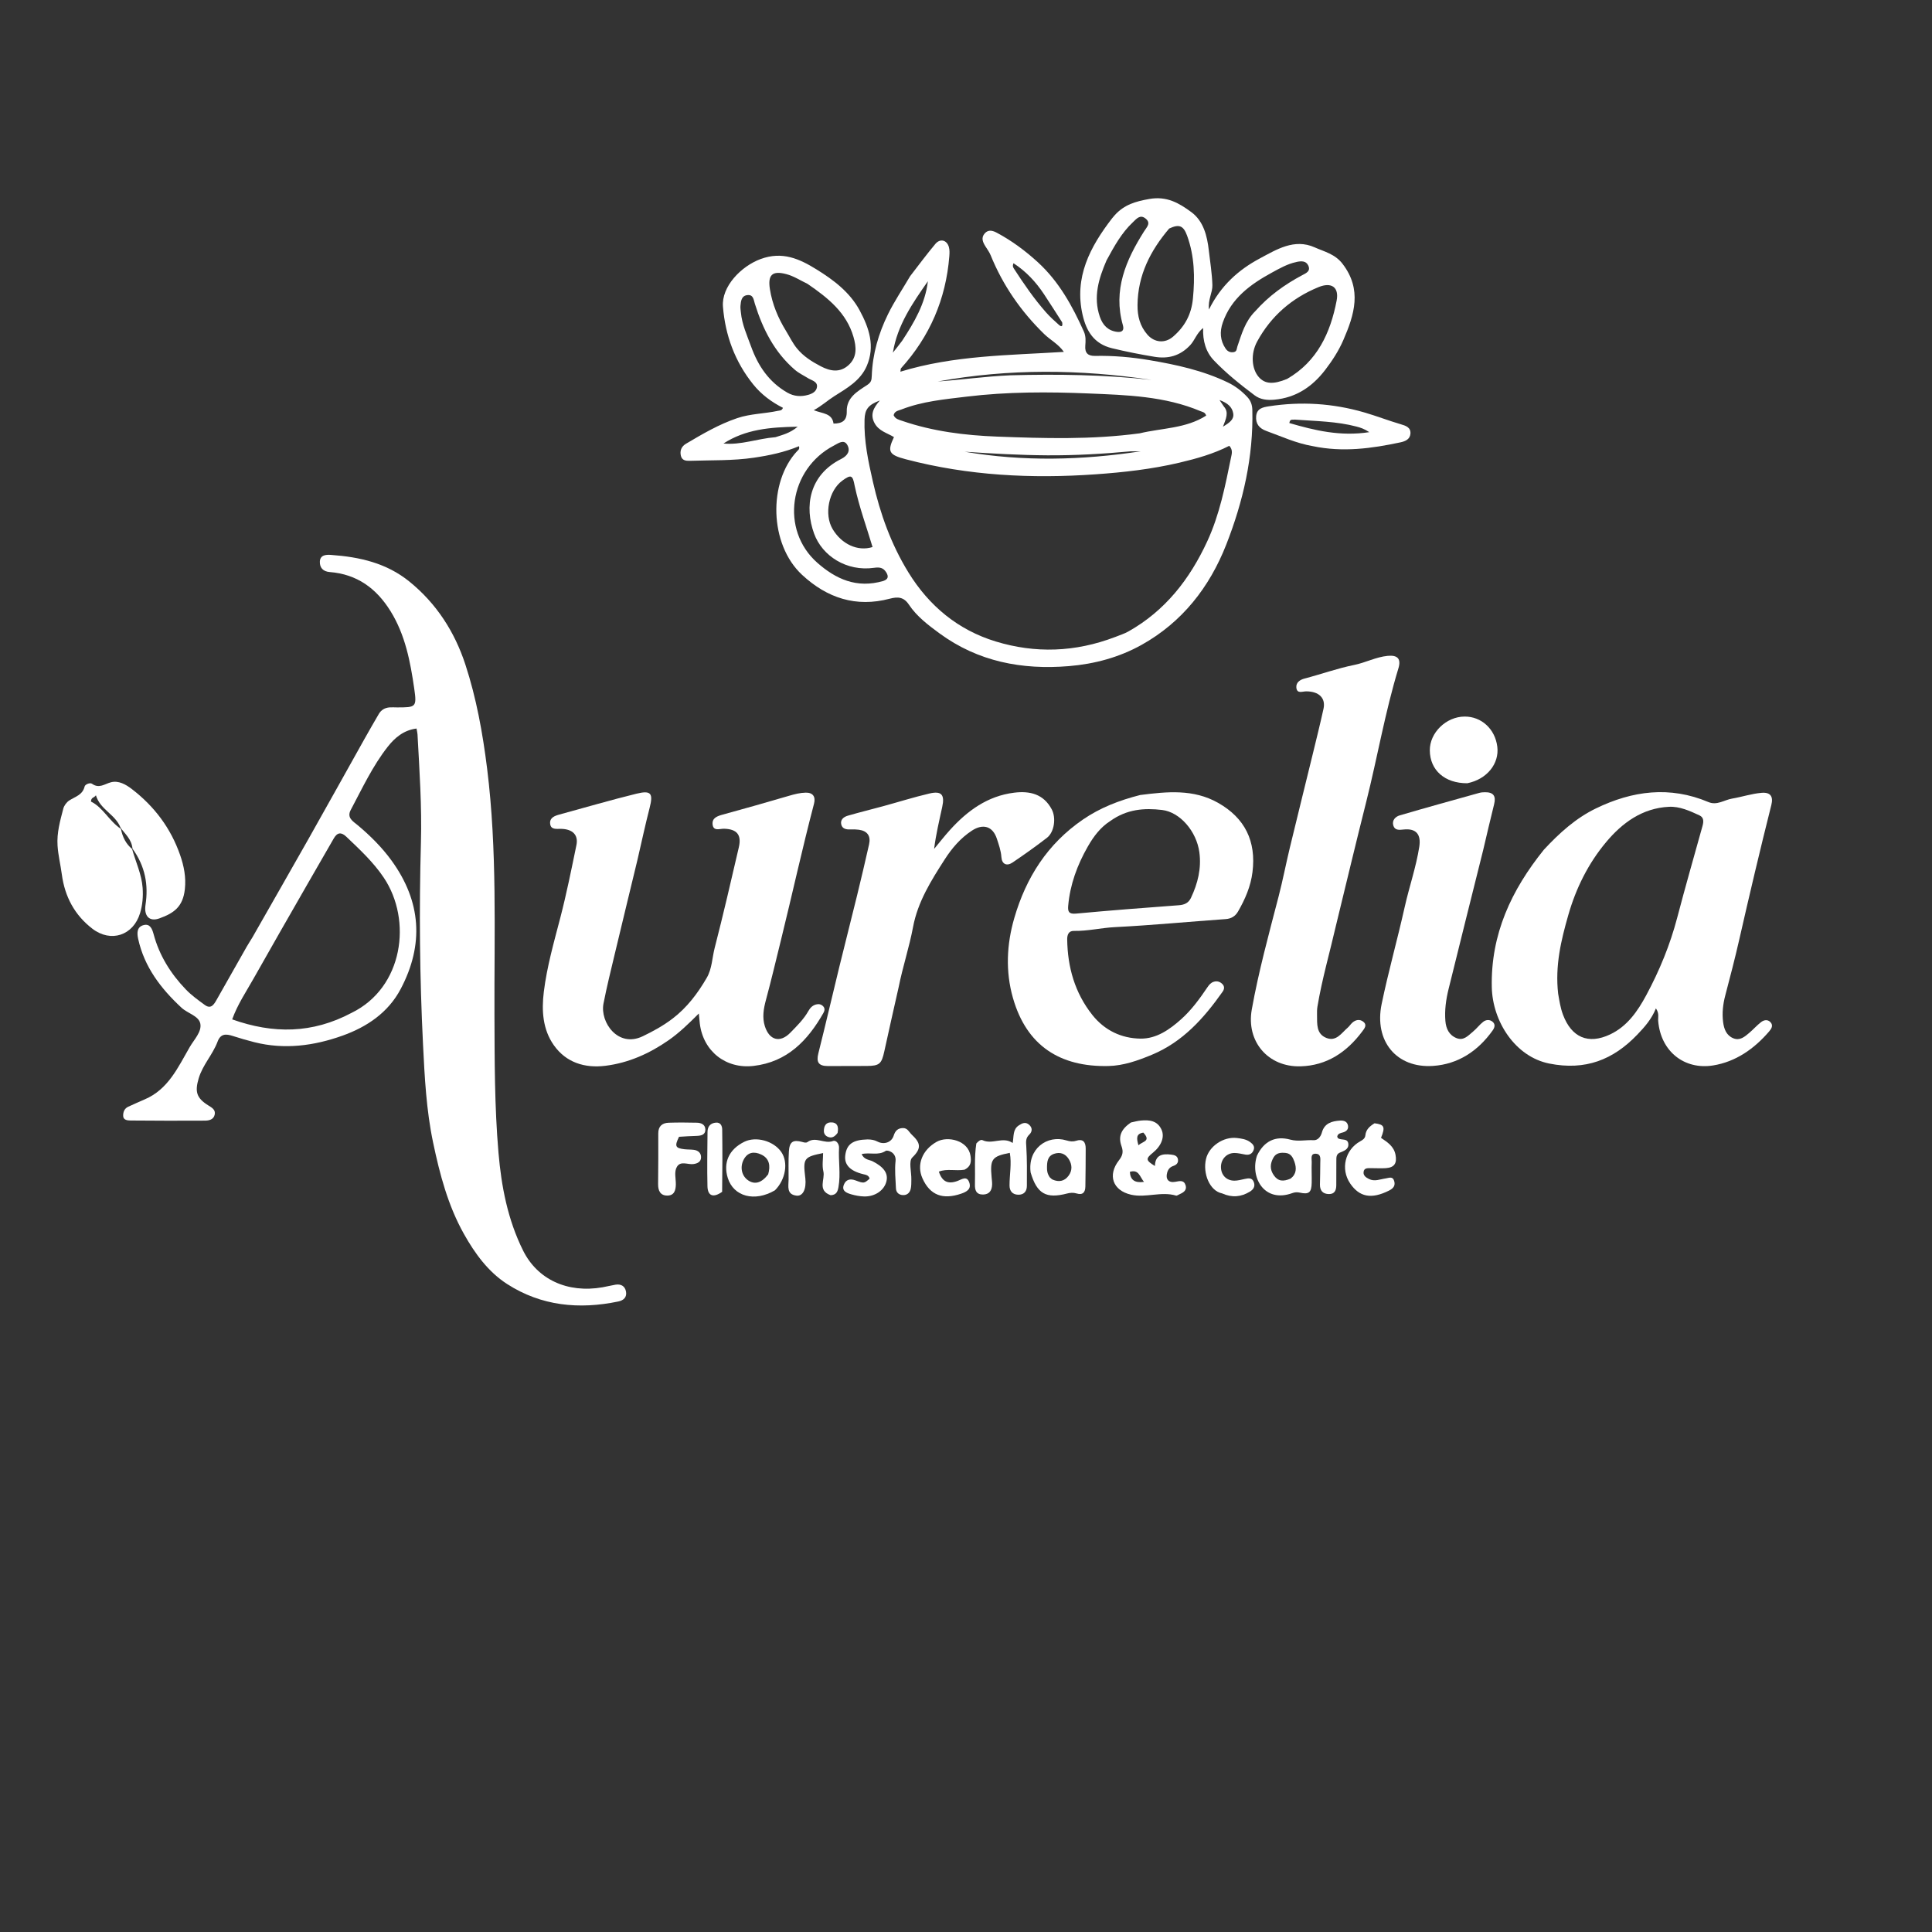 <?xml version="1.0" encoding="utf-8"?>
<svg version="1.1" id="Layer_1" x="0px" y="0px" width="100%" viewBox="0 0 1024 1024" enable-background="new 0 0 1024 1024" xmlns="http://www.w3.org/2000/svg">
  <rect x="0" y="0" width="1024" height="1024" fill="#333333" stroke="none"/>
  <defs/>
  <path opacity="1" stroke="none" d="&#10;M482.376,146.396 &#10;&#9;C486.935,140.47 491.188,134.753 495.751,129.295 &#10;&#9;C498.281,126.27 501.865,127.169 502.929,130.943 &#10;&#9;C503.366,132.491 503.283,134.246 503.152,135.884 &#10;&#9;C501.343,158.556 492.813,178.337 477.545,195.209 &#10;&#9;C477.365,195.409 477.426,195.827 477.235,197.003 &#10;&#9;C505.555,188.318 534.609,188.34 563.87,186.506 &#10;&#9;C560.987,182.359 556.732,180.247 553.467,177.07 &#10;&#9;C541.139,165.076 531.551,151.231 525.07,135.294 &#10;&#9;C524.358,133.543 523.274,132.156 522.323,130.615 &#10;&#9;C520.986,128.451 519.826,126.13 521.901,123.734 &#10;&#9;C523.872,121.456 526.29,122.271 528.316,123.349 &#10;&#9;C536.287,127.591 543.514,132.97 550.146,139.046 &#10;&#9;C561.278,149.245 568.403,162.192 574.489,175.787 &#10;&#9;C575.559,178.177 575.433,180.72 575.231,183.172 &#10;&#9;C574.906,187.116 576.656,188.709 580.397,188.635 &#10;&#9;C590.089,188.445 599.717,189.281 609.254,190.893 &#10;&#9;C623.521,193.303 637.624,196.371 650.791,202.714 &#10;&#9;C654.754,204.623 658.133,207.245 661.119,210.442 &#10;&#9;C662.921,212.372 663.698,214.615 663.763,217.241 &#10;&#9;C664.377,242.069 658.896,265.823 649.925,288.682 &#10;&#9;C641.058,311.278 626.557,329.8 605.065,341.793 &#10;&#9;C593.219,348.404 580.172,351.931 566.531,353.058 &#10;&#9;C541.66,355.112 518.421,350.698 497.953,335.697 &#10;&#9;C491.966,331.309 485.924,326.745 481.727,320.451 &#10;&#9;C479.028,316.403 475.925,316.178 471.544,317.335 &#10;&#9;C453.723,322.04 438.383,316.985 425.118,304.679 &#10;&#9;C407.677,288.498 407.119,255.563 422.505,239.104 &#10;&#9;C423.028,238.545 423.931,238.153 423.475,236.497 &#10;&#9;C415.778,239.707 407.753,241.393 399.552,242.598 &#10;&#9;C388.286,244.254 376.977,243.854 365.683,244.238 &#10;&#9;C363.656,244.307 361.498,244.113 360.892,241.61 &#10;&#9;C360.231,238.88 361.177,236.62 363.594,235.19 &#10;&#9;C372.321,230.027 381.044,224.896 390.746,221.617 &#10;&#9;C397.781,219.238 405.181,219.294 412.325,217.75 &#10;&#9;C413.264,217.547 414.377,217.761 414.973,216.149 &#10;&#9;C408.95,213.103 403.526,209.097 399.228,203.757 &#10;&#9;C389.538,191.721 384.397,177.721 383.182,162.548 &#10;&#9;C382.325,151.858 392.833,141.09 403.167,137.288 &#10;&#9;C414.649,133.064 423.719,137.181 432.727,142.762 &#10;&#9;C441.809,148.388 450.41,154.823 455.637,164.508 &#10;&#9;C460.635,173.768 463.922,183.473 459.406,193.962 &#10;&#9;C456.043,201.775 448.845,205.777 442.14,210.014 &#10;&#9;C438.647,212.221 435.685,215.015 431.301,217.42 &#10;&#9;C435.882,219.237 441.051,218.942 441.788,224.512 &#10;&#9;C446.454,224.477 448.905,222.93 448.797,218.028 &#10;&#9;C448.634,210.705 454.452,207.445 459.523,204.122 &#10;&#9;C461.734,202.674 461.974,201.594 462.062,199.125 &#10;&#9;C462.468,187.671 465.633,176.768 470.653,166.546 &#10;&#9;C474.017,159.697 478.319,153.308 482.376,146.396 &#10;M591.126,337.598 &#10;&#9;C593.43,336.65 595.862,335.929 598.018,334.718 &#10;&#9;C617.608,323.712 630.606,306.956 639.893,286.865 &#10;&#9;C646.454,272.674 649.387,257.509 652.495,242.375 &#10;&#9;C652.874,240.531 653.556,238.459 651.545,236.286 &#10;&#9;C643.229,240.547 634.154,243.104 625.023,245.25 &#10;&#9;C610.444,248.676 595.561,250.349 580.63,251.399 &#10;&#9;C546.723,253.786 513.132,252.111 480.09,243.419 &#10;&#9;C471.136,241.064 470.151,239.402 473.819,231.668 &#10;&#9;C470.199,229.469 465.809,228.5 463.522,224.247 &#10;&#9;C461.077,219.698 462.946,216.155 466.34,212.258 &#10;&#9;C460.113,214.596 458.404,217.038 458.228,222.359 &#10;&#9;C457.856,233.598 460.176,244.41 462.651,255.298 &#10;&#9;C466.52,272.312 472.304,288.478 481.465,303.365 &#10;&#9;C492.434,321.192 507.778,333.9 527.74,339.99 &#10;&#9;C548.667,346.375 569.777,345.755 591.126,337.598 &#10;M604.052,229.675 &#10;&#9;C615.874,226.827 628.597,227.165 639.301,220.279 &#10;&#9;C638.687,218.412 637.401,218.393 636.354,217.951 &#10;&#9;C617.384,209.942 597.128,209.375 577.103,208.546 &#10;&#9;C555.52,207.653 533.878,207.603 512.313,210.227 &#10;&#9;C500.612,211.65 488.898,212.691 477.803,217.022 &#10;&#9;C476.2,217.648 474.14,217.823 473.647,220.057 &#10;&#9;C474.482,222.063 476.398,222.458 478.057,223.028 &#10;&#9;C494.385,228.641 511.486,230.769 528.47,231.404 &#10;&#9;C553.34,232.334 578.332,233.13 604.052,229.675 &#10;M427.991,150.438 &#10;&#9;C424.249,148.668 420.769,146.336 416.699,145.273 &#10;&#9;C409.32,143.344 406.845,145.665 408.076,153.333 &#10;&#9;C409.355,161.294 412.397,168.557 416.598,175.39 &#10;&#9;C418.507,178.496 420.054,181.794 422.4,184.668 &#10;&#9;C425.858,188.906 430.339,191.69 435.041,194.145 &#10;&#9;C440.034,196.752 445.209,197.724 449.861,193.426 &#10;&#9;C454.433,189.203 453.853,183.746 452.368,178.586 &#10;&#9;C448.688,165.804 439.004,157.97 427.991,150.438 &#10;M468.209,307.912 &#10;&#9;C470.744,307.039 471.103,305.565 469.693,303.318 &#10;&#9;C468.114,300.802 466.104,300.55 463.285,300.952 &#10;&#9;C448.744,303.029 435.799,294.695 431.48,282.805 &#10;&#9;C426.306,268.559 428.737,251.852 445.807,243.278 &#10;&#9;C449.438,241.454 450.811,238.81 449.057,235.775 &#10;&#9;C447.259,232.663 444.287,234.967 442.049,236.128 &#10;&#9;C418.18,248.504 413.421,280.846 433.201,298.285 &#10;&#9;C442.885,306.823 453.999,312.065 468.209,307.912 &#10;M428.748,200.722 &#10;&#9;C426.225,199.145 423.447,197.863 421.222,195.941 &#10;&#9;C410.443,186.624 404.281,174.417 400.115,161.075 &#10;&#9;C399.406,158.805 399.313,156.058 396.12,156.413 &#10;&#9;C392.927,156.768 392.699,159.627 392.461,162.128 &#10;&#9;C392.352,163.27 392.58,164.447 392.687,165.606 &#10;&#9;C393.275,171.972 395.933,177.684 398.07,183.609 &#10;&#9;C401.815,193.989 407.597,202.526 417.313,208.101 &#10;&#9;C420.847,210.129 424.591,210.365 428.422,209.262 &#10;&#9;C430.564,208.646 432.649,207.549 433.014,205.154 &#10;&#9;C433.392,202.668 431.185,201.898 428.748,200.722 &#10;M452.987,257.452 &#10;&#9;C451.941,251.736 451.081,251.376 446.473,254.728 &#10;&#9;C439.237,259.993 436.688,272.625 441.294,280.399 &#10;&#9;C446.033,288.398 454.626,292.438 462.467,289.937 &#10;&#9;C459.337,279.393 455.469,269.029 452.987,257.452 &#10;M535.554,198.912 &#10;&#9;C560.52,198.271 585.457,198.558 610.31,201.35 &#10;&#9;C572.475,195.685 534.69,195.307 497.005,202.198 &#10;&#9;C509.521,201.316 521.988,199.509 535.554,198.912 &#10;M562.973,170.846 &#10;&#9;C559.74,165.831 556.564,160.779 553.262,155.811 &#10;&#9;C548.986,149.379 543.823,143.837 537.18,139.515 &#10;&#9;C536.513,141.038 537.001,141.758 537.437,142.43 &#10;&#9;C542.67,150.494 548.104,158.419 554.484,165.632 &#10;&#9;C556.563,167.983 558.918,170.104 561.264,172.198 &#10;&#9;C562.119,172.962 563.472,173.702 562.973,170.846 &#10;M478.172,180.599 &#10;&#9;C484.547,170.873 490.417,160.932 491.795,149.065 &#10;&#9;C483.674,160.686 475.597,172.303 473.251,186.916 &#10;&#9;C474.77,185.015 476.289,183.115 478.172,180.599 &#10;M411.037,231.712 &#10;&#9;C414.686,230.485 418.542,229.7 422.795,226.162 &#10;&#9;C408.086,226.397 395.087,227.539 383.461,235.071 &#10;&#9;C392.65,235.986 401.253,232.509 411.037,231.712 &#10;M599.297,239.212 &#10;&#9;C584.553,240.575 569.802,241.425 554.969,241.325 &#10;&#9;C540.383,241.228 525.84,240.401 511.295,239.425 &#10;&#9;C542.42,244.736 573.529,243.94 604.62,239.203 &#10;&#9;C603.13,239.203 601.641,239.203 599.297,239.212 &#10;M648.705,215.499 &#10;&#9;C651.422,218.593 649.825,221.886 648.198,226.152 &#10;&#9;C651.791,223.954 654.17,222.277 653.628,219.076 &#10;&#9;C653.059,215.715 650.698,213.613 646.361,212.027 &#10;&#9;C647.467,213.678 647.896,214.319 648.705,215.499 &#10;z" style="fill: rgb(255, 255, 255);"/>
  <path opacity="1" stroke="none" d="&#10;M133.791,496.823 &#10;&#9;C143.834,479.159 153.783,461.86 163.599,444.485 &#10;&#9;C173.577,426.822 183.413,409.08 193.333,391.384 &#10;&#9;C195.763,387.048 198.258,382.746 200.759,378.45 &#10;&#9;C202.024,376.277 203.993,375.118 206.475,374.932 &#10;&#9;C207.8,374.832 209.139,374.941 210.472,374.941 &#10;&#9;C220.399,374.945 220.985,374.859 219.564,365.047 &#10;&#9;C217.492,350.742 214.832,336.528 206.952,323.86 &#10;&#9;C199.424,311.759 189.159,304.329 174.752,303.193 &#10;&#9;C171.263,302.918 169.433,300.915 169.53,297.715 &#10;&#9;C169.645,293.898 173.199,293.955 175.569,294.124 &#10;&#9;C190.538,295.189 204.81,298.399 216.903,308.176 &#10;&#9;C231.342,319.85 240.998,334.924 246.663,352.235 &#10;&#9;C252.503,370.081 255.841,388.593 258.173,407.28 &#10;&#9;C263.579,450.595 261.918,494.107 262.072,537.562 &#10;&#9;C262.159,562.055 262.106,586.545 264.205,610.964 &#10;&#9;C265.749,628.942 269.108,646.484 277.277,662.88 &#10;&#9;C284.823,678.023 300.636,685.55 319.341,682.292 &#10;&#9;C321.637,681.893 323.898,681.293 326.197,680.913 &#10;&#9;C329.112,680.432 331.262,681.64 331.793,684.543 &#10;&#9;C332.334,687.501 330.601,689.212 327.743,689.809 &#10;&#9;C306.922,694.158 286.866,692.21 268.788,680.56 &#10;&#9;C258.77,674.104 251.707,664.404 245.86,653.961 &#10;&#9;C237.389,638.832 233.084,622.37 229.55,605.549 &#10;&#9;C225.936,588.343 225.068,570.876 224.205,553.462 &#10;&#9;C222.442,517.846 222.111,482.163 223.102,446.526 &#10;&#9;C223.637,427.325 222.32,408.292 221.287,389.199 &#10;&#9;C221.244,388.401 221.025,387.613 220.77,386.139 &#10;&#9;C213.928,386.971 209.185,391.11 205.521,395.773 &#10;&#9;C197.482,406.001 191.985,417.853 185.895,429.298 &#10;&#9;C183.646,433.524 187.228,435.387 189.647,437.417 &#10;&#9;C196.303,443.004 202.425,449.084 207.531,456.12 &#10;&#9;C223.257,477.788 224.807,500.633 212.37,524.186 &#10;&#9;C205.746,536.733 194.436,544.313 181.474,548.937 &#10;&#9;C166.373,554.324 150.741,556.397 134.823,552.385 &#10;&#9;C130.956,551.411 127.122,550.282 123.323,549.066 &#10;&#9;C119.777,547.931 116.923,547.787 115.316,552.094 &#10;&#9;C112.756,558.959 107.421,564.406 105.301,571.563 &#10;&#9;C103.183,578.714 104.179,581.998 110.42,585.903 &#10;&#9;C112.315,587.088 114.375,588.169 113.784,590.819 &#10;&#9;C113.198,593.441 110.753,593.944 108.647,593.959 &#10;&#9;C95.483,594.053 82.318,593.999 69.155,593.891 &#10;&#9;C67.561,593.878 65.389,593.65 65.29,591.546 &#10;&#9;C65.198,589.601 65.831,587.543 67.988,586.576 &#10;&#9;C70.874,585.284 73.741,583.947 76.652,582.714 &#10;&#9;C89.197,577.401 94.363,565.66 100.573,554.946 &#10;&#9;C102.872,550.981 107.033,546.84 106.168,542.529 &#10;&#9;C105.344,538.424 99.459,537.132 96.206,534.116 &#10;&#9;C85.291,523.995 76.488,512.547 73.218,497.579 &#10;&#9;C72.492,494.26 72.633,491.155 76.256,490.288 &#10;&#9;C79.51,489.508 80.661,492.31 81.406,495.097 &#10;&#9;C84.438,506.44 90.483,516.105 98.545,524.476 &#10;&#9;C101.515,527.559 105.078,530.113 108.556,532.655 &#10;&#9;C111.794,535.021 113.37,532.435 114.736,530.04 &#10;&#9;C120.094,520.644 125.392,511.215 130.738,501.813 &#10;&#9;C131.641,500.224 132.668,498.706 133.791,496.823 &#10;M186.339,536.837 &#10;&#9;C213.762,523.462 218.592,487.719 203.369,465.108 &#10;&#9;C197.801,456.837 190.664,450.259 183.586,443.497 &#10;&#9;C180.828,440.862 178.743,441.175 176.878,444.431 &#10;&#9;C172.168,452.653 167.396,460.841 162.688,469.065 &#10;&#9;C153.195,485.646 143.656,502.201 134.286,518.851 &#10;&#9;C130.423,525.716 125.94,532.299 123.059,540.294 &#10;&#9;C144.808,548.021 165.494,547.904 186.339,536.837 &#10;z" style="fill: rgb(255, 255, 255);"/>
  <path opacity="1" stroke="none" d="&#10;M337.85,455.801 &#10;&#9;C333.815,472.538 329.837,488.858 325.94,505.197 &#10;&#9;C323.82,514.087 321.607,522.965 319.86,531.931 &#10;&#9;C317.943,541.769 327.524,555.518 340.612,549.264 &#10;&#9;C346.228,546.581 351.536,543.641 356.44,539.909 &#10;&#9;C364.111,534.074 369.788,526.532 374.586,518.273 &#10;&#9;C377.423,513.39 377.431,507.711 378.792,502.43 &#10;&#9;C383.357,484.709 387.476,466.871 391.608,449.04 &#10;&#9;C393.144,442.411 390.513,439.418 383.745,439.247 &#10;&#9;C381.489,439.189 378.083,440.746 377.69,436.945 &#10;&#9;C377.33,433.477 380.253,432.522 383.204,431.717 &#10;&#9;C394.917,428.522 406.593,425.191 418.244,421.776 &#10;&#9;C421.144,420.925 424.057,420.181 427.042,420.118 &#10;&#9;C430.871,420.036 432.414,422.296 431.445,425.988 &#10;&#9;C425.155,449.953 419.87,474.162 413.937,498.21 &#10;&#9;C411.314,508.845 408.789,519.524 405.934,530.113 &#10;&#9;C404.727,534.593 403.914,539.256 405.386,543.898 &#10;&#9;C407.767,551.407 413.468,552.932 418.911,547.336 &#10;&#9;C422.372,543.777 425.971,540.27 428.451,535.873 &#10;&#9;C429.386,534.215 430.578,532.925 432.493,532.397 &#10;&#9;C433.91,532.006 435.159,532.255 436.192,533.25 &#10;&#9;C437.349,534.364 437.118,535.668 436.411,536.912 &#10;&#9;C428.084,551.557 417.211,562.889 399.388,564.958 &#10;&#9;C384.704,566.662 372.753,557.209 370.92,542.559 &#10;&#9;C370.739,541.111 370.636,539.653 370.397,537.168 &#10;&#9;C364.957,542.62 360.03,547.405 354.371,551.34 &#10;&#9;C344.226,558.395 333.211,563.34 320.917,564.885 &#10;&#9;C309.908,566.269 300.019,563.16 293.541,553.981 &#10;&#9;C287.667,545.658 286.995,535.717 288.238,525.664 &#10;&#9;C289.895,512.263 293.61,499.359 296.993,486.343 &#10;&#9;C300.291,473.653 302.865,460.77 305.519,447.922 &#10;&#9;C306.627,442.557 303.514,439.432 297.394,439.309 &#10;&#9;C294.887,439.259 291.839,439.935 291.572,436.402 &#10;&#9;C291.346,433.399 293.992,432.398 296.533,431.708 &#10;&#9;C310.147,428.009 323.691,424.024 337.388,420.664 &#10;&#9;C345.125,418.766 346.284,420.536 344.317,428.179 &#10;&#9;C341.996,437.2 340.049,446.316 337.85,455.801 &#10;z" style="fill: rgb(255, 255, 255);"/>
  <path opacity="1" stroke="none" d="&#10;M818.307,450.338 &#10;&#9;C826.531,441.497 835.171,433.682 845.799,428.515 &#10;&#9;C865.185,419.09 885.049,416.469 905.505,425.112 &#10;&#9;C910.045,427.03 913.901,423.966 918.053,423.268 &#10;&#9;C923.283,422.388 928.386,420.655 933.707,420.211 &#10;&#9;C938.36,419.822 939.987,422.123 938.841,426.674 &#10;&#9;C932.876,450.367 927.272,474.142 921.849,497.967 &#10;&#9;C919.605,507.827 917.056,517.669 914.463,527.471 &#10;&#9;C913.21,532.209 912.658,537.001 913.296,541.813 &#10;&#9;C913.76,545.313 914.961,548.756 918.644,550.284 &#10;&#9;C922.177,551.751 924.708,549.5 927.132,547.453 &#10;&#9;C929.28,545.638 931.156,543.489 933.368,541.764 &#10;&#9;C934.866,540.596 936.88,540.164 938.386,541.779 &#10;&#9;C939.993,543.505 938.92,545.231 937.69,546.666 &#10;&#9;C929.75,555.924 919.966,562.776 907.959,564.708 &#10;&#9;C892.824,567.143 880.212,557.344 878.877,541.117 &#10;&#9;C878.721,539.216 879.544,537.176 877.665,534.457 &#10;&#9;C875.362,540.229 871.646,544.359 867.824,548.351 &#10;&#9;C855.008,561.739 840.274,567.539 821.102,563.696 &#10;&#9;C803.208,560.109 791.061,541.53 790.682,523.171 &#10;&#9;C790.104,495.137 801.028,471.8 818.307,450.338 &#10;M825.849,526.664 &#10;&#9;C826.503,530.43 827.054,534.19 828.42,537.825 &#10;&#9;C832.938,549.849 841.778,553.737 853.35,548.283 &#10;&#9;C862.49,543.976 867.994,535.948 872.558,527.464 &#10;&#9;C879.58,514.411 885.193,500.745 888.972,486.331 &#10;&#9;C893.224,470.107 897.861,453.985 902.353,437.825 &#10;&#9;C902.979,435.571 903.186,433.29 900.756,432.167 &#10;&#9;C895.614,429.791 890.298,427.331 884.552,427.621 &#10;&#9;C870.437,428.332 859.828,436.105 851.236,446.388 &#10;&#9;C841.783,457.699 835.3,470.758 831.215,485.056 &#10;&#9;C827.399,498.416 824.169,511.763 825.849,526.664 &#10;z" style="fill: rgb(255, 255, 255);"/>
  <path opacity="1" stroke="none" d="&#10;M708.209,490.047 &#10;&#9;C704.815,504.824 700.684,519.012 698.261,533.589 &#10;&#9;C698.017,535.057 698.034,536.581 698.056,538.077 &#10;&#9;C698.125,542.742 697.608,547.972 702.987,550.116 &#10;&#9;C708.278,552.226 711.016,547.508 714.319,544.686 &#10;&#9;C715.197,543.935 715.824,542.896 716.678,542.111 &#10;&#9;C718.482,540.455 720.697,540.036 722.587,541.552 &#10;&#9;C724.783,543.312 723.141,545.181 721.966,546.751 &#10;&#9;C713.786,557.687 703.232,564.793 689.292,565.176 &#10;&#9;C672.096,565.648 660.435,552.01 663.473,535.041 &#10;&#9;C667.103,514.765 672.568,494.9 677.729,474.971 &#10;&#9;C679.933,466.461 681.59,457.812 683.651,449.263 &#10;&#9;C687.619,432.805 691.715,416.377 695.726,399.929 &#10;&#9;C697.696,391.851 699.698,383.778 701.49,375.66 &#10;&#9;C702.746,369.972 699.029,366.408 692.249,366.436 &#10;&#9;C690.273,366.444 687.426,367.853 687.093,364.457 &#10;&#9;C686.829,361.768 688.977,360.284 691.381,359.658 &#10;&#9;C700.212,357.358 708.793,354.237 717.794,352.427 &#10;&#9;C723.74,351.232 729.293,348.217 735.483,347.619 &#10;&#9;C740.788,347.106 742.722,349.196 741.185,354.242 &#10;&#9;C734.107,377.473 730.055,401.43 724.143,424.941 &#10;&#9;C718.728,446.476 713.553,468.072 708.209,490.047 &#10;z" style="fill: rgb(255, 255, 255);"/>
  <path opacity="1" stroke="none" d="&#10;M604.318,421.373 &#10;&#9;C618.658,419.544 632.559,418.145 645.599,425.514 &#10;&#9;C659.857,433.572 665.877,445.89 663.847,462.21 &#10;&#9;C662.897,469.854 659.933,476.605 656.176,483.133 &#10;&#9;C654.746,485.618 652.561,486.933 649.662,487.136 &#10;&#9;C630.082,488.508 610.546,490.415 590.929,491.397 &#10;&#9;C583.681,491.759 576.497,493.546 569.137,493.402 &#10;&#9;C566.267,493.347 565.604,495.678 565.637,497.954 &#10;&#9;C565.851,512.663 569.684,526.223 578.936,537.909 &#10;&#9;C585.433,546.115 594.357,550.359 604.501,550.492 &#10;&#9;C612.942,550.603 619.948,545.679 626.102,540.157 &#10;&#9;C631.571,535.251 635.89,529.301 639.993,523.227 &#10;&#9;C640.86,521.944 641.791,520.837 643.311,520.358 &#10;&#9;C645.092,519.797 646.651,520.323 647.89,521.57 &#10;&#9;C649.13,522.818 648.968,524.263 647.986,525.655 &#10;&#9;C638.083,539.677 626.95,552.196 610.525,559.041 &#10;&#9;C603.067,562.148 595.475,564.826 587.522,565.011 &#10;&#9;C561.922,565.608 544.091,554.334 536.857,528.857 &#10;&#9;C532.9,514.924 533.512,500.612 537.606,486.545 &#10;&#9;C543.857,465.067 555.21,447.263 573.909,434.418 &#10;&#9;C583.112,428.096 593.239,424.194 604.318,421.373 &#10;M588.606,435.058 &#10;&#9;C583.255,438.446 579.626,443.327 576.535,448.734 &#10;&#9;C570.944,458.515 567.141,468.862 566.158,480.154 &#10;&#9;C565.892,483.2 566.561,484.577 570.304,484.228 &#10;&#9;C588.473,482.533 606.672,481.142 624.871,479.789 &#10;&#9;C627.851,479.568 629.974,478.556 631.243,475.871 &#10;&#9;C634.864,468.211 636.838,460.261 635.683,451.706 &#10;&#9;C634.191,440.651 625.455,430.448 615.956,429.305 &#10;&#9;C606.52,428.169 597.318,428.862 588.606,435.058 &#10;z" style="fill: rgb(255, 255, 255);"/>
  <path opacity="1" stroke="none" d="&#10;M476.302,523.221 &#10;&#9;C473.716,534.824 471.127,546 468.707,557.212 &#10;&#9;C467.267,563.877 466.141,564.953 459.396,564.981 &#10;&#9;C452.565,565.008 445.734,565.032 438.903,565.033 &#10;&#9;C433.799,565.034 432.557,562.995 433.768,558.192 &#10;&#9;C437.579,543.076 441.087,527.884 444.789,512.74 &#10;&#9;C447.895,500.033 451.152,487.362 454.258,474.654 &#10;&#9;C456.464,465.628 458.594,456.582 460.63,447.517 &#10;&#9;C461.62,443.109 459.752,440.398 455.209,439.778 &#10;&#9;C453.741,439.578 452.233,439.551 450.752,439.616 &#10;&#9;C448.583,439.711 446.487,439.338 445.901,437.056 &#10;&#9;C445.226,434.429 447.212,432.959 449.357,432.335 &#10;&#9;C455.571,430.526 461.866,428.998 468.112,427.293 &#10;&#9;C476.266,425.066 484.343,422.521 492.565,420.591 &#10;&#9;C499.01,419.079 500.818,421.144 499.397,427.71 &#10;&#9;C497.823,434.984 496.065,442.218 495.102,449.939 &#10;&#9;C497.859,446.628 500.51,443.222 503.393,440.024 &#10;&#9;C512.643,429.766 523.386,421.885 537.535,420.135 &#10;&#9;C545.808,419.112 553.143,420.812 557.468,429.027 &#10;&#9;C559.827,433.508 558.841,441.009 554.898,444.056 &#10;&#9;C548.983,448.625 542.873,452.957 536.682,457.146 &#10;&#9;C533.564,459.255 531.019,458.039 530.758,454.256 &#10;&#9;C530.522,450.842 529.391,447.717 528.378,444.601 &#10;&#9;C526.183,437.843 520.975,436.391 515.051,440.304 &#10;&#9;C509.092,444.239 504.583,449.504 500.78,455.41 &#10;&#9;C493.564,466.614 486.435,477.963 483.945,491.296 &#10;&#9;C481.956,501.949 478.514,512.215 476.302,523.221 &#10;z" style="fill: rgb(255, 255, 255);"/>
  <path opacity="1" stroke="none" d="&#10;M590.94,113.935 &#10;&#9;C596.006,108.411 601.892,106.769 609.042,105.479 &#10;&#9;C618.486,103.776 625.006,107.706 631.39,112.394 &#10;&#9;C637.906,117.179 639.827,125.048 640.701,132.75 &#10;&#9;C641.393,138.843 642.402,144.904 642.59,151.087 &#10;&#9;C642.714,155.157 640.184,158.643 640.765,164.067 &#10;&#9;C647.103,151.281 656.531,142.958 667.659,137.015 &#10;&#9;C676.559,132.262 686.013,126.279 696.81,131.108 &#10;&#9;C701.921,133.394 707.553,134.601 711.546,139.789 &#10;&#9;C722.053,153.442 717.843,166.768 711.984,180.272 &#10;&#9;C709.536,185.914 706.194,191.079 702.452,195.973 &#10;&#9;C695.591,204.946 686.935,210.809 675.401,211.846 &#10;&#9;C671.624,212.185 668.022,211.821 664.93,209.494 &#10;&#9;C657.356,203.796 649.92,197.866 643.384,191.02 &#10;&#9;C639.181,186.617 637.417,180.792 637.687,173.83 &#10;&#9;C634.229,176.578 633.308,180.276 630.856,182.911 &#10;&#9;C625.484,188.685 619.128,190.302 611.867,189.101 &#10;&#9;C604.325,187.853 596.825,186.375 589.368,184.566 &#10;&#9;C579.81,182.248 575.788,175.458 573.828,167.009 &#10;&#9;C569.191,147.019 577.749,130.859 589.414,115.729 &#10;&#9;C589.82,115.202 590.279,114.716 590.94,113.935 &#10;M682.188,200.836 &#10;&#9;C698.189,191.584 705.155,176.459 708.448,159.311 &#10;&#9;C709.81,152.22 705.717,149.364 698.837,152.186 &#10;&#9;C684.683,157.992 673.641,167.54 666.298,181.055 &#10;&#9;C662.794,187.505 663.37,195.551 667.209,199.883 &#10;&#9;C670.427,203.515 674.774,203.901 682.188,200.836 &#10;M619.681,121.134 &#10;&#9;C609.73,132.837 603.066,145.853 602.911,161.661 &#10;&#9;C602.852,167.584 604.179,172.792 608.119,177.335 &#10;&#9;C611.842,181.627 617.454,182.133 621.732,178.45 &#10;&#9;C627.923,173.119 631.454,166.735 632.268,158.31 &#10;&#9;C633.374,146.871 633.142,135.747 629.179,124.885 &#10;&#9;C627.254,119.609 625.004,118.627 619.681,121.134 &#10;M586.481,138.029 &#10;&#9;C582.352,147.624 579.33,157.335 582.928,167.87 &#10;&#9;C584.459,172.352 587.295,175.299 592.087,175.899 &#10;&#9;C594.522,176.203 595.984,175.262 595.165,172.408 &#10;&#9;C589.817,153.777 596.752,137.883 606.38,122.634 &#10;&#9;C607.803,120.379 610.212,118.269 607.157,115.818 &#10;&#9;C604.237,113.474 602.31,116.043 600.419,117.824 &#10;&#9;C594.52,123.381 590.643,130.349 586.481,138.029 &#10;M665.366,164.879 &#10;&#9;C672.401,156.943 680.838,150.841 690.157,145.881 &#10;&#9;C692.203,144.792 694.833,143.76 693.408,140.729 &#10;&#9;C692.209,138.179 689.714,138.313 687.295,138.815 &#10;&#9;C682.485,139.814 678.198,142.262 674.035,144.537 &#10;&#9;C662.809,150.67 652.571,158.067 648.096,170.967 &#10;&#9;C646.411,175.823 646.668,180.458 649.605,184.78 &#10;&#9;C650.621,186.274 652.111,186.973 653.937,186.625 &#10;&#9;C655.66,186.297 655.438,184.766 655.869,183.533 &#10;&#9;C658.109,177.122 659.807,170.42 665.366,164.879 &#10;z" style="fill: rgb(255, 255, 255);"/>
  <path opacity="1" stroke="none" d="&#10;M786.046,450.838 &#10;&#9;C779.89,475.601 773.732,499.935 767.751,524.312 &#10;&#9;C766.405,529.8 765.613,535.444 766.085,541.145 &#10;&#9;C766.422,545.213 768.04,548.673 772.042,550.245 &#10;&#9;C775.859,551.744 778.26,548.789 780.77,546.735 &#10;&#9;C782.689,545.165 784.191,543.074 786.147,541.562 &#10;&#9;C787.657,540.396 789.68,540.255 791.226,541.667 &#10;&#9;C792.778,543.083 792.079,544.832 791.099,546.204 &#10;&#9;C783.336,557.067 772.847,564.053 759.548,564.955 &#10;&#9;C740.177,566.268 728.22,551.792 732.305,532.117 &#10;&#9;C735.878,514.908 740.673,497.955 744.504,480.794 &#10;&#9;C746.896,470.085 750.539,459.695 752.248,448.819 &#10;&#9;C753.291,442.179 750.538,438.921 743.86,439.667 &#10;&#9;C741.547,439.926 739.245,440.146 738.477,437.507 &#10;&#9;C737.679,434.767 739.616,432.832 741.874,432.17 &#10;&#9;C755.911,428.056 770.013,424.162 784.104,420.231 &#10;&#9;C785.053,419.966 786.083,419.915 787.077,419.903 &#10;&#9;C791.536,419.847 793.001,421.893 791.92,426.24 &#10;&#9;C789.918,434.286 788.039,442.362 786.046,450.838 &#10;z" style="fill: rgb(255, 255, 255);"/>
  <path opacity="1" stroke="none" d="&#10;M70.02,449.994 &#10;&#9;C71.915,456.851 75.073,463.332 75.598,470.606 &#10;&#9;C75.928,475.177 75.54,479.634 74.257,483.917 &#10;&#9;C70.693,495.815 58.773,499.797 48.92,492.206 &#10;&#9;C39.55,484.988 34.346,475.25 32.77,463.443 &#10;&#9;C32.092,458.364 30.847,453.386 30.504,448.215 &#10;&#9;C30.052,441.387 31.878,435.004 33.551,428.587 &#10;&#9;C33.978,426.95 35.305,425.17 36.73,424.25 &#10;&#9;C39.869,422.226 43.778,421.373 44.848,416.866 &#10;&#9;C45.12,415.719 47.726,414.664 48.758,415.407 &#10;&#9;C52.558,418.144 55.414,415.501 58.821,414.616 &#10;&#9;C62.868,413.565 66.753,415.815 69.887,418.221 &#10;&#9;C81.767,427.342 90.482,438.877 95.449,453.131 &#10;&#9;C97.504,459.026 98.671,464.986 97.983,471.268 &#10;&#9;C96.953,480.683 92.133,484.004 84.489,486.762 &#10;&#9;C79.056,488.722 76.238,485.392 77.125,479.586 &#10;&#9;C78.731,469.063 76.996,459.148 70.223,449.814 &#10;&#9;C69.765,444.786 66.376,442.181 63.88,438.67 &#10;&#9;C61.142,431.574 53.109,429.194 50.83,421.519 &#10;&#9;C49.926,422.927 48.257,422.486 48.228,424.86 &#10;&#9;C54.605,427.931 57.753,435.114 64.087,439.344 &#10;&#9;C64.991,443.777 66.779,447.301 70.02,449.994 &#10;z" style="fill: rgb(255, 255, 255);"/>
  <path opacity="1" stroke="none" d="&#10;M695.802,236.46 &#10;&#9;C686.94,234.94 679.224,231.313 671.254,228.443 &#10;&#9;C667.471,227.08 665.41,224.645 665.792,220.571 &#10;&#9;C666.172,216.499 669.261,215.852 672.58,215.34 &#10;&#9;C689.624,212.714 706.322,213.743 722.975,218.557 &#10;&#9;C729.536,220.454 735.867,222.932 742.397,224.848 &#10;&#9;C744.978,225.605 747.872,226.473 747.554,229.934 &#10;&#9;C747.285,232.858 744.822,233.907 742.254,234.456 &#10;&#9;C727.028,237.71 711.745,239.807 695.802,236.46 &#10;M686.135,222.384 &#10;&#9;C685.178,222.635 683.696,221.796 683.384,224.226 &#10;&#9;C696.841,228.128 710.321,231.421 725.762,229.053 &#10;&#9;C723.047,227.257 721.098,226.655 719.044,226.111 &#10;&#9;C708.499,223.319 697.652,223.232 686.135,222.384 &#10;z" style="fill: rgb(255, 255, 255);"/>
  <path opacity="1" stroke="none" d="&#10;M666.23,612.52 &#10;&#9;C669.929,604.787 676.036,601.864 683.921,604.027 &#10;&#9;C688.019,605.152 692.101,604.099 696.19,604.328 &#10;&#9;C698.417,604.452 699.993,602.575 700.635,600.229 &#10;&#9;C701.981,595.306 705.932,594.204 710.29,593.932 &#10;&#9;C712.21,593.812 714.089,594.382 714.474,596.623 &#10;&#9;C714.811,598.585 713.573,599.706 711.769,600.211 &#10;&#9;C710.491,600.568 709.109,600.75 708.763,602.376 &#10;&#9;C708.897,602.69 708.939,603.09 709.159,603.258 &#10;&#9;C710.87,604.563 714.436,603.032 714.658,606.398 &#10;&#9;C714.846,609.257 712.255,610.018 710.084,610.949 &#10;&#9;C708.195,611.759 708.288,613.543 708.288,615.23 &#10;&#9;C708.286,619.556 708.288,623.881 708.257,628.207 &#10;&#9;C708.238,630.818 707.424,632.917 704.347,632.877 &#10;&#9;C701.089,632.834 699.537,631.011 699.599,627.769 &#10;&#9;C699.673,623.946 699.77,620.123 699.775,616.3 &#10;&#9;C699.778,614.373 700.307,611.72 697.553,611.515 &#10;&#9;C694.335,611.276 695.312,614.203 695.24,615.95 &#10;&#9;C695.091,619.603 695.3,623.27 695.225,626.928 &#10;&#9;C695.121,632.053 693.767,633.202 688.925,632.117 &#10;&#9;C687.519,631.803 686.254,631.895 685.032,632.343 &#10;&#9;C670.01,637.844 662.435,623.921 666.23,612.52 &#10;M684.053,624.674 &#10;&#9;C687.223,622.248 687.246,619.049 686.062,615.709 &#10;&#9;C685.281,613.501 684.207,611.367 681.416,611.084 &#10;&#9;C678.829,610.822 676.388,610.972 674.928,613.602 &#10;&#9;C673.186,616.742 672.935,619.736 675.142,622.916 &#10;&#9;C677.385,626.15 680.114,626.376 684.053,624.674 &#10;z" style="fill: rgb(255, 255, 255);"/>
  <path opacity="1" stroke="none" d="&#10;M777.697,415.134 &#10;&#9;C765.728,415.197 757.923,408.208 757.828,397.747 &#10;&#9;C757.743,388.374 766.454,379.867 776.216,379.792 &#10;&#9;C785.193,379.722 792.436,386.378 793.605,395.77 &#10;&#9;C794.725,404.772 788.089,413.066 777.697,415.134 &#10;z" style="fill: rgb(255, 255, 255);"/>
  <path opacity="1" stroke="none" d="&#10;M599.385,594.957 &#10;&#9;C601.394,594.5 603.013,594.076 604.659,593.916 &#10;&#9;C609.205,593.472 613.471,593.955 615.643,598.767 &#10;&#9;C617.389,602.633 615.529,607.336 611.074,610.955 &#10;&#9;C607.138,614.152 607.224,614.997 612.134,618.003 &#10;&#9;C612.287,612.062 616.151,611.408 620.709,611.959 &#10;&#9;C622.366,612.16 624.125,612.529 624.368,614.674 &#10;&#9;C624.575,616.491 623.393,617.464 621.888,617.969 &#10;&#9;C620.124,618.56 619.137,619.739 618.643,621.451 &#10;&#9;C617.632,624.96 619.325,627.047 622.944,626.381 &#10;&#9;C625.214,625.964 627.474,625.335 628.358,628.12 &#10;&#9;C629.301,631.093 626.932,632.191 624.751,633.194 &#10;&#9;C624.298,633.402 623.744,633.813 623.365,633.699 &#10;&#9;C615.424,631.319 607.307,635.015 599.476,633.213 &#10;&#9;C589.754,630.976 586.955,622.865 593.029,615.039 &#10;&#9;C594.992,612.509 595.543,610.603 594.424,607.487 &#10;&#9;C592.548,602.261 594.244,598.49 599.385,594.957 &#10;M598.844,621.1 &#10;&#9;C599.111,625.467 601.454,627.068 606.331,626.423 &#10;&#9;C604.038,623.613 603.587,619.671 598.844,621.1 &#10;M606.001,600.307 &#10;&#9;C602.015,600.934 602.382,603.415 603.405,607.036 &#10;&#9;C605.595,604.887 610.256,604.969 606.001,600.307 &#10;z" style="fill: rgb(255, 255, 255);"/>
  <path opacity="1" stroke="none" d="&#10;M459.837,603.91 &#10;&#9;C461.95,603.935 463.537,604.255 465.067,605.055 &#10;&#9;C468.471,606.834 472.505,605.575 473.657,601.944 &#10;&#9;C474.508,599.261 475.907,597.967 478.543,597.896 &#10;&#9;C481.043,597.83 481.753,599.976 483.263,601.395 &#10;&#9;C487.846,605.7 488.656,608.558 483.534,613.489 &#10;&#9;C481.51,615.438 483.117,621.138 483.031,625.129 &#10;&#9;C482.995,626.789 483.073,628.497 482.708,630.094 &#10;&#9;C482.215,632.247 480.718,633.598 478.378,633.413 &#10;&#9;C476.279,633.247 474.957,631.934 474.868,629.843 &#10;&#9;C474.662,625.026 474.142,620.148 474.661,615.394 &#10;&#9;C475.169,610.731 470.375,609.372 469.437,609.996 &#10;&#9;C465.474,612.63 461.102,610.624 456.701,611.696 &#10;&#9;C458.017,614.771 460.719,614.602 462.583,615.553 &#10;&#9;C468.405,618.522 470.841,621.87 469.833,626.102 &#10;&#9;C468.695,630.876 463.813,634.306 457.963,634.142 &#10;&#9;C455.662,634.078 453.318,633.637 451.101,632.993 &#10;&#9;C448.668,632.287 445.927,631.187 447.295,627.851 &#10;&#9;C448.392,625.174 450.599,624.571 453.51,625.663 &#10;&#9;C457.991,627.344 458.052,627.18 460.918,624.724 &#10;&#9;C460.504,622.924 458.993,622.686 457.533,622.337 &#10;&#9;C450.578,620.673 447.38,617.312 448.006,612.352 &#10;&#9;C448.748,606.471 451.939,604.107 459.837,603.91 &#10;z" style="fill: rgb(255, 255, 255);"/>
  <path opacity="1" stroke="none" d="&#10;M728.54,595.36 &#10;&#9;C733.761,596.008 734.303,597.282 731.971,603.083 &#10;&#9;C735.269,605.324 738.787,607.511 739.648,612.046 &#10;&#9;C740.499,616.532 739.094,618.804 734.569,619.139 &#10;&#9;C731.927,619.334 729.257,619.112 726.6,619.143 &#10;&#9;C724.966,619.163 722.954,618.925 722.721,621.22 &#10;&#9;C722.528,623.111 723.988,624.083 725.569,624.883 &#10;&#9;C728.571,626.401 731.44,625.007 734.342,624.608 &#10;&#9;C736.109,624.365 738.092,623.273 738.915,625.858 &#10;&#9;C739.695,628.305 738.582,629.838 736.289,630.993 &#10;&#9;C726.815,635.762 720.539,634.419 715.669,627.341 &#10;&#9;C710.331,619.583 712.996,609.303 720.917,604.934 &#10;&#9;C722.259,604.194 723.514,603.434 723.684,601.696 &#10;&#9;C723.972,598.754 725.872,596.974 728.54,595.36 &#10;z" style="fill: rgb(255, 255, 255);"/>
  <path opacity="1" stroke="none" d="&#10;M517.478,606.057 &#10;&#9;C518.555,604.829 519.826,603.861 520.749,604.306 &#10;&#9;C525.944,606.817 531.453,602.201 536.753,605.803 &#10;&#9;C537.391,602.145 536.74,598.614 540.018,596.462 &#10;&#9;C541.882,595.238 543.585,594.524 545.426,596.117 &#10;&#9;C547.316,597.752 547.158,599.823 545.533,601.368 &#10;&#9;C543.556,603.247 543.79,605.139 543.95,607.613 &#10;&#9;C544.398,614.57 544.289,621.568 544.264,628.549 &#10;&#9;C544.253,631.471 542.686,633.31 539.619,633.226 &#10;&#9;C536.587,633.143 535.08,631.214 535.072,628.35 &#10;&#9;C535.055,622.585 536.278,616.826 535.211,611.038 &#10;&#9;C525.768,612.879 524.697,614.33 525.573,623.962 &#10;&#9;C525.694,625.285 525.887,626.617 525.837,627.936 &#10;&#9;C525.72,630.987 524.352,633.08 521.035,633.126 &#10;&#9;C517.442,633.175 516.64,630.824 516.737,627.789 &#10;&#9;C516.964,620.662 516.322,613.514 517.478,606.057 &#10;z" style="fill: rgb(255, 255, 255);"/>
  <path opacity="1" stroke="none" d="&#10;M546.254,621.414 &#10;&#9;C544.61,608.915 554.963,601.286 565.272,604.452 &#10;&#9;C566.901,604.953 568.569,605.2 570.194,604.674 &#10;&#9;C574.106,603.409 575.452,605.307 575.443,608.839 &#10;&#9;C575.426,615.503 575.385,622.167 575.27,628.83 &#10;&#9;C575.217,631.893 573.971,633.596 570.531,632.538 &#10;&#9;C568.92,632.042 567.248,632.153 565.593,632.583 &#10;&#9;C554.451,635.481 549.592,632.756 546.254,621.414 &#10;M556.376,623.966 &#10;&#9;C556.884,624.39 557.329,624.96 557.911,625.213 &#10;&#9;C561.206,626.644 564.153,626.129 566.344,623.188 &#10;&#9;C568.477,620.325 568.274,617.219 566.451,614.314 &#10;&#9;C564.638,611.427 561.855,610.454 558.648,611.56 &#10;&#9;C555.13,612.773 554.939,615.901 554.932,618.984 &#10;&#9;C554.929,620.487 555.05,621.985 556.376,623.966 &#10;z" style="fill: rgb(255, 255, 255);"/>
  <path opacity="1" stroke="none" d="&#10;M511.227,619.96 &#10;&#9;C506.47,620.758 501.928,619.264 497.616,620.988 &#10;&#9;C499.334,626.317 502.429,627.782 507.502,625.935 &#10;&#9;C509.719,625.128 512.433,622.98 513.722,626.708 &#10;&#9;C514.92,630.169 512.497,631.632 509.445,632.674 &#10;&#9;C499.617,636.026 492.899,633.441 488.914,624.52 &#10;&#9;C485.687,617.297 488.832,609.438 496.478,605.165 &#10;&#9;C502.262,601.932 513.179,604.416 514.388,612.618 &#10;&#9;C514.85,615.755 514.65,618.225 511.227,619.96 &#10;z" style="fill: rgb(255, 255, 255);"/>
  <path opacity="1" stroke="none" d="&#10;M410.751,630.874 &#10;&#9;C399.953,637.229 388.816,634.186 385.746,624.362 &#10;&#9;C383.19,616.179 386.386,609.159 394.479,605.18 &#10;&#9;C400.711,602.116 410.007,604.672 414.092,610.573 &#10;&#9;C417.87,616.028 416.489,625.105 410.751,630.874 &#10;M407.147,622.425 &#10;&#9;C408.411,618.002 407.916,613.96 403.374,611.888 &#10;&#9;C399.814,610.265 396.286,610.486 394.122,614.707 &#10;&#9;C392.103,618.645 393.079,623.332 396.636,625.683 &#10;&#9;C400.06,627.946 403.646,627.045 407.147,622.425 &#10;z" style="fill: rgb(255, 255, 255);"/>
  <path opacity="1" stroke="none" d="&#10;M359.905,602.526 &#10;&#9;C357.428,607.53 357.94,608.564 362.824,609.122 &#10;&#9;C364.468,609.309 366.145,609.229 367.784,609.445 &#10;&#9;C370.01,609.74 371.567,611.066 371.576,613.336 &#10;&#9;C371.586,615.748 369.763,616.658 367.591,616.973 &#10;&#9;C364.608,617.404 360.786,615.104 358.796,618.409 &#10;&#9;C357.196,621.069 358.244,624.588 358.207,627.723 &#10;&#9;C358.17,630.894 357.353,633.644 353.741,633.678 &#10;&#9;C349.996,633.713 348.772,631.101 348.809,627.605 &#10;&#9;C348.905,618.647 348.937,609.688 348.9,600.729 &#10;&#9;C348.885,596.936 350.962,595.194 354.399,595.07 &#10;&#9;C359.375,594.892 364.363,594.958 369.343,595.057 &#10;&#9;C371.682,595.103 373.837,596.074 373.856,598.706 &#10;&#9;C373.877,601.542 371.511,601.959 369.227,602.05 &#10;&#9;C366.245,602.17 363.262,602.256 359.905,602.526 &#10;z" style="fill: rgb(255, 255, 255);"/>
  <path opacity="1" stroke="none" d="&#10;M440.256,633.487 &#10;&#9;C433.028,630.905 437.429,625.083 436.403,620.884 &#10;&#9;C435.654,617.818 436.257,614.422 436.257,611.149 &#10;&#9;C426.14,613.17 425.568,613.95 426.771,623.909 &#10;&#9;C426.791,624.074 426.824,624.237 426.842,624.402 &#10;&#9;C427.468,630.152 425.597,634.131 422.16,633.714 &#10;&#9;C416.749,633.059 417.944,628.751 417.97,625.193 &#10;&#9;C418.006,620.211 417.808,615.213 418.127,610.249 &#10;&#9;C418.457,605.127 420.315,603.942 425.148,605.241 &#10;&#9;C426.152,605.51 427.167,605.885 428.012,605.287 &#10;&#9;C432.352,602.213 436.911,606.436 441.44,604.776 &#10;&#9;C443.328,604.084 444.812,606.529 444.708,608.36 &#10;&#9;C444.315,615.278 445.643,622.211 444.414,629.115 &#10;&#9;C444.005,631.415 443.397,633.355 440.256,633.487 &#10;z" style="fill: rgb(255, 255, 255);"/>
  <path opacity="1" stroke="none" d="&#10;M647.718,632.519 &#10;&#9;C641.187,631.232 637.368,621.976 639.228,614.209 &#10;&#9;C640.822,607.556 648.416,602.33 655.566,603.165 &#10;&#9;C658.019,603.451 660.548,603.795 662.632,605.347 &#10;&#9;C664.016,606.377 665.192,607.6 664.443,609.543 &#10;&#9;C663.682,611.52 662.203,612.308 660.099,611.959 &#10;&#9;C658.14,611.634 656.173,611.091 654.213,611.106 &#10;&#9;C650.118,611.139 647.124,614.423 647.131,618.521 &#10;&#9;C647.139,622.753 649.996,625.782 654.281,625.779 &#10;&#9;C656.073,625.778 657.874,625.262 659.652,624.889 &#10;&#9;C661.695,624.461 663.7,624.051 664.595,626.665 &#10;&#9;C665.389,628.981 664.214,630.535 662.37,631.645 &#10;&#9;C657.799,634.397 653.035,634.905 647.718,632.519 &#10;z" style="fill: rgb(255, 255, 255);"/>
  <path opacity="1" stroke="none" d="&#10;M382.744,631.689 &#10;&#9;C378.06,635.023 375.085,633.897 374.966,628.732 &#10;&#9;C374.745,619.125 374.915,609.507 374.998,599.895 &#10;&#9;C375.023,596.979 376.639,595.197 379.564,595.011 &#10;&#9;C381.982,594.858 382.753,596.831 382.779,598.654 &#10;&#9;C382.933,609.558 382.916,620.464 382.744,631.689 &#10;z" style="fill: rgb(255, 255, 255);"/>
  <path opacity="1" stroke="none" d="&#10;M443.938,600.473 &#10;&#9;C442.439,602.5 440.839,603.465 438.677,602.497 &#10;&#9;C437.375,601.913 436.653,600.806 436.669,599.385 &#10;&#9;C436.695,597.027 437.602,595 440.182,594.891 &#10;&#9;C443.687,594.744 444.634,596.971 443.938,600.473 &#10;z" style="fill: rgb(255, 255, 255);"/>
</svg>